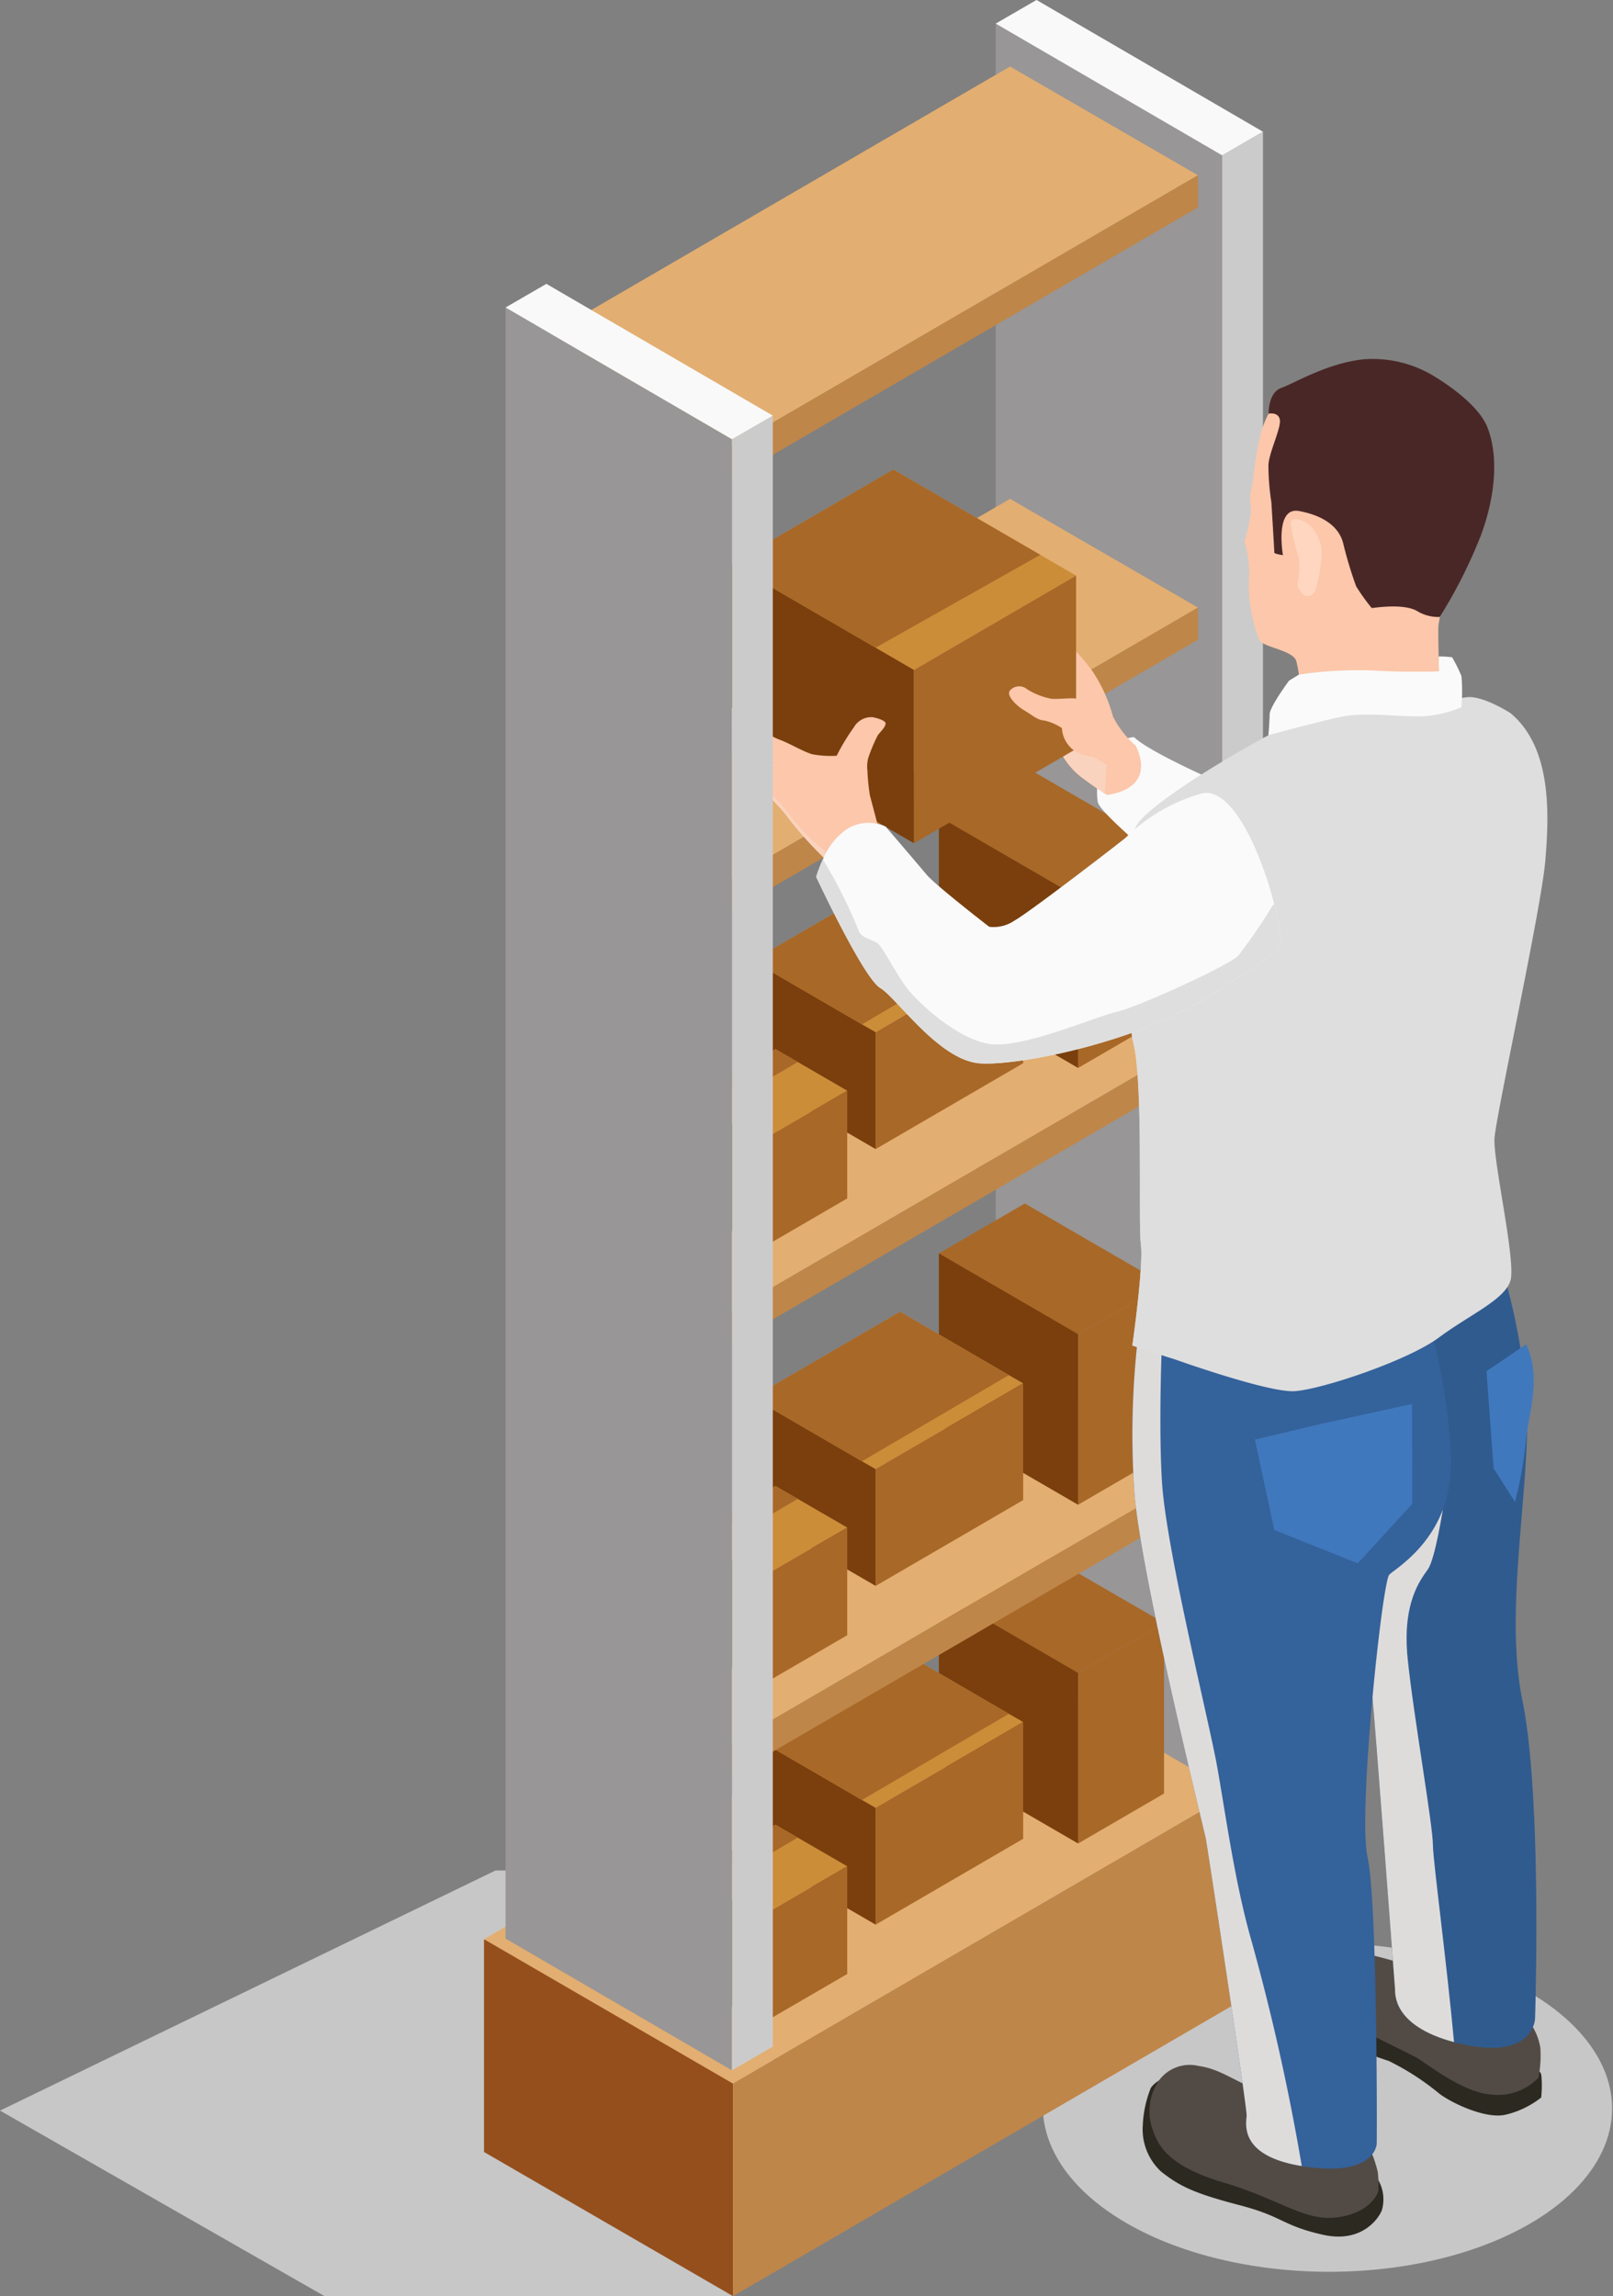 <svg xmlns="http://www.w3.org/2000/svg" width="132.36" height="188.441" viewBox="0 0 132.36 188.441">
  <rect x="0" y="0" width="132.36" height="188.441" fill="#808080" stroke="none"/>
  <g id="Grupo_79879" data-name="Grupo 79879" transform="translate(-804.534 -18.363)">
    <ellipse id="Elipse_4409" data-name="Elipse 4409" cx="13.486" cy="23.359" rx="13.486" ry="23.359" transform="translate(890.031 204.677) rotate(-89.689)" fill="#c7c7c7"/>
    <path id="Trazado_107630" data-name="Trazado 107630" d="M864.684,172.028H831.166L804.535,156.8,845.2,137.091l25.4.184Z" transform="translate(0 34.776)" fill="#c7c7c7"/>
    <g id="Grupo_56150" data-name="Grupo 56150" transform="translate(844.252 151.456)">
      <path id="Trazado_107631" data-name="Trazado 107631" d="M855.686,153.94v17.453l-20.432-11.83V142.11l2.4.82,6.317-3.672Z" transform="translate(-835.254 -116.046)" fill="#954f1d"/>
      <path id="Trazado_107632" data-name="Trazado 107632" d="M835.255,147.36l20.424,11.846,44.8-26.074L880.056,121.3Z" transform="translate(-835.254 -121.304)" fill="#e3ae71"/>
      <path id="Trazado_107633" data-name="Trazado 107633" d="M851.058,156.519v17.453l44.795-26.067V130.453Z" transform="translate(-830.625 -118.625)" fill="#bf8649"/>
    </g>
    <g id="Grupo_56151" data-name="Grupo 56151" transform="translate(886.24 18.363)">
      <path id="Trazado_107634" data-name="Trazado 107634" d="M867.73,19.859V153.727l18.578,10.81V30.675Z" transform="translate(-867.73 -17.925)" fill="#989696"/>
      <path id="Trazado_107635" data-name="Trazado 107635" d="M882.1,28.665V162.524l3.35-1.939V26.726Z" transform="translate(-863.52 -15.913)" fill="#cccbcb"/>
      <path id="Trazado_107636" data-name="Trazado 107636" d="M886.31,31.114,867.73,20.3l3.35-1.939,18.58,10.812Z" transform="translate(-867.73 -18.363)" fill="#f9f9f9"/>
    </g>
    <g id="Grupo_56152" data-name="Grupo 56152" transform="translate(881.576 144.925)">
      <path id="Trazado_107637" data-name="Trazado 107637" d="M875.547,126.179v14l-11.424-6.627v-14l.472.161,1.24-.721Z" transform="translate(-864.123 -115.45)" fill="#7a3f0d"/>
      <path id="Trazado_107638" data-name="Trazado 107638" d="M864.123,120.354l11.423,6.63,7.053-4.1-11.423-6.626Z" transform="translate(-864.122 -116.252)" fill="#a86828"/>
      <path id="Trazado_107639" data-name="Trazado 107639" d="M872.959,125.481v14l7.051-4.1v-14Z" transform="translate(-861.534 -114.751)" fill="#a86828"/>
    </g>
    <g id="Grupo_56153" data-name="Grupo 56153" transform="translate(866.274 153.811)">
      <path id="Trazado_107640" data-name="Trazado 107640" d="M862.4,134.662v9.587l-10.113-5.866V128.8l.81.277,2.129-1.238Z" transform="translate(-852.287 -121.746)" fill="#7a3f0d"/>
      <path id="Trazado_107641" data-name="Trazado 107641" d="M874.5,129l-12.1,7.046-1.125-.646-8.986-5.223,12.115-7.046,8.934,5.2Z" transform="translate(-852.286 -123.126)" fill="#cc8d39"/>
      <path id="Trazado_107642" data-name="Trazado 107642" d="M873.337,128.323,861.274,135.4l-8.986-5.223,12.115-7.046Z" transform="translate(-852.286 -123.126)" fill="#a86828"/>
      <path id="Trazado_107643" data-name="Trazado 107643" d="M860.108,134.711V144.3l12.107-7.046v-9.587Z" transform="translate(-849.996 -121.796)" fill="#a86828"/>
    </g>
    <g id="Grupo_56154" data-name="Grupo 56154" transform="translate(861.115 168.111)">
      <path id="Trazado_107644" data-name="Trazado 107644" d="M854.186,140.9v8.837l-5.89-3.416v-8.837l.472.161,1.24-.721Z" transform="translate(-848.297 -133.384)" fill="#7a3f0d"/>
      <path id="Trazado_107645" data-name="Trazado 107645" d="M861.24,137.6l-7.059,4.1-5.883-3.413,2.469-1.435,4.577-2.663,1.836,1.06Z" transform="translate(-848.296 -134.186)" fill="#cc8d39"/>
      <path id="Trazado_107646" data-name="Trazado 107646" d="M854.785,134.186l1.836,1.06-4.4,2.573-2.017-.97Z" transform="translate(-847.737 -134.186)" fill="#a86828"/>
      <path id="Trazado_107647" data-name="Trazado 107647" d="M852.852,140.928v8.837l7.051-4.1v-8.837Z" transform="translate(-846.963 -133.413)" fill="#a86828"/>
    </g>
    <g id="Grupo_56155" data-name="Grupo 56155" transform="translate(847.624 130.259)">
      <path id="Trazado_107648" data-name="Trazado 107648" d="M853.287,132.314v2.641l-15.425-8.926v-2.641l2.135.729,5.61-3.261Z" transform="translate(-837.862 -100.239)" fill="#954f1d"/>
      <path id="Trazado_107649" data-name="Trazado 107649" d="M837.862,128.051l15.418,8.94,39.792-23.158-15.418-8.923Z" transform="translate(-837.862 -104.909)" fill="#e3ae71"/>
      <path id="Trazado_107650" data-name="Trazado 107650" d="M849.792,134.963V137.6l39.786-23.152v-2.641Z" transform="translate(-834.367 -102.888)" fill="#bf8649"/>
    </g>
    <g id="Grupo_56156" data-name="Grupo 56156" transform="translate(881.576 117.125)">
      <path id="Trazado_107651" data-name="Trazado 107651" d="M875.547,104.678v14l-11.424-6.627v-14l.472.161,1.24-.721Z" transform="translate(-864.123 -93.948)" fill="#7a3f0d"/>
      <path id="Trazado_107652" data-name="Trazado 107652" d="M864.123,98.852l11.423,6.63,7.053-4.1-11.423-6.626Z" transform="translate(-864.122 -94.751)" fill="#a86828"/>
      <path id="Trazado_107653" data-name="Trazado 107653" d="M872.959,103.979v14l7.051-4.1v-14Z" transform="translate(-861.534 -93.25)" fill="#a86828"/>
    </g>
    <g id="Grupo_56157" data-name="Grupo 56157" transform="translate(866.274 126.014)">
      <path id="Trazado_107654" data-name="Trazado 107654" d="M862.4,113.16v9.587l-10.113-5.866v-9.587l.81.277,2.129-1.238Z" transform="translate(-852.287 -100.247)" fill="#7a3f0d"/>
      <path id="Trazado_107655" data-name="Trazado 107655" d="M874.5,107.5l-12.1,7.046-1.125-.646-8.986-5.223,12.115-7.046,8.934,5.2Z" transform="translate(-852.286 -101.626)" fill="#cc8d39"/>
      <path id="Trazado_107656" data-name="Trazado 107656" d="M873.337,106.823,861.274,113.9l-8.986-5.223,12.115-7.046Z" transform="translate(-852.286 -101.626)" fill="#a86828"/>
      <path id="Trazado_107657" data-name="Trazado 107657" d="M860.108,113.21V122.8l12.107-7.046v-9.587Z" transform="translate(-849.996 -100.296)" fill="#a86828"/>
    </g>
    <g id="Grupo_56158" data-name="Grupo 56158" transform="translate(861.115 140.313)">
      <path id="Trazado_107658" data-name="Trazado 107658" d="M854.186,119.4v8.837l-5.89-3.416v-8.837l.472.161,1.24-.721Z" transform="translate(-848.297 -111.885)" fill="#7a3f0d"/>
      <path id="Trazado_107659" data-name="Trazado 107659" d="M861.24,116.1l-7.059,4.1-5.883-3.413,2.469-1.435,4.577-2.663,1.836,1.06Z" transform="translate(-848.296 -112.686)" fill="#cc8d39"/>
      <path id="Trazado_107660" data-name="Trazado 107660" d="M854.785,112.686l1.836,1.06-4.4,2.573-2.017-.97Z" transform="translate(-847.737 -112.686)" fill="#a86828"/>
      <path id="Trazado_107661" data-name="Trazado 107661" d="M852.852,119.426v8.837l7.051-4.1v-8.837Z" transform="translate(-846.963 -111.913)" fill="#a86828"/>
    </g>
    <g id="Grupo_56159" data-name="Grupo 56159" transform="translate(847.624 94.78)">
      <path id="Trazado_107662" data-name="Trazado 107662" d="M853.287,104.872v2.641l-15.425-8.926V95.947l2.135.729,5.61-3.261Z" transform="translate(-837.862 -72.797)" fill="#954f1d"/>
      <path id="Trazado_107663" data-name="Trazado 107663" d="M837.862,100.61l15.418,8.94,39.792-23.158-15.418-8.923Z" transform="translate(-837.862 -77.468)" fill="#e3ae71"/>
      <path id="Trazado_107664" data-name="Trazado 107664" d="M849.792,107.522v2.641L889.578,87.01V84.37Z" transform="translate(-834.367 -75.446)" fill="#bf8649"/>
    </g>
    <g id="Grupo_56160" data-name="Grupo 56160" transform="translate(881.576 81.277)">
      <path id="Trazado_107665" data-name="Trazado 107665" d="M875.547,76.951v14l-11.424-6.627v-14l.472.161,1.24-.721Z" transform="translate(-864.123 -66.221)" fill="#7a3f0d"/>
      <path id="Trazado_107666" data-name="Trazado 107666" d="M864.123,71.125l11.423,6.63,7.053-4.1-11.423-6.626Z" transform="translate(-864.122 -67.024)" fill="#a86828"/>
      <path id="Trazado_107667" data-name="Trazado 107667" d="M872.959,76.253v14l7.051-4.1v-14Z" transform="translate(-861.534 -65.523)" fill="#a86828"/>
    </g>
    <g id="Grupo_56161" data-name="Grupo 56161" transform="translate(866.274 90.174)">
      <path id="Trazado_107668" data-name="Trazado 107668" d="M862.4,85.434V95.02l-10.113-5.866V79.568l.81.277,2.129-1.238Z" transform="translate(-852.287 -72.529)" fill="#7a3f0d"/>
      <path id="Trazado_107669" data-name="Trazado 107669" d="M874.5,79.763l-12.1,7.046-1.125-.646-8.986-5.223L864.4,73.906l8.934,5.185Z" transform="translate(-852.286 -73.906)" fill="#cc8d39"/>
      <path id="Trazado_107670" data-name="Trazado 107670" d="M873.337,79.09l-12.063,7.072-8.986-5.223L864.4,73.906Z" transform="translate(-852.286 -73.906)" fill="#a86828"/>
      <path id="Trazado_107671" data-name="Trazado 107671" d="M860.108,85.483V95.07l12.107-7.046V78.438Z" transform="translate(-849.996 -72.578)" fill="#a86828"/>
    </g>
    <g id="Grupo_56162" data-name="Grupo 56162" transform="translate(861.115 104.461)">
      <path id="Trazado_107672" data-name="Trazado 107672" d="M854.186,91.671v8.837l-5.89-3.416V88.255l.472.161,1.24-.721Z" transform="translate(-848.297 -84.154)" fill="#7a3f0d"/>
      <path id="Trazado_107673" data-name="Trazado 107673" d="M861.24,88.369l-7.059,4.112L848.3,89.054l2.469-1.435,4.577-2.663,1.836,1.06Z" transform="translate(-848.296 -84.956)" fill="#cc8d39"/>
      <path id="Trazado_107674" data-name="Trazado 107674" d="M854.785,84.956l1.836,1.06-4.4,2.573-2.017-.97Z" transform="translate(-847.737 -84.956)" fill="#a86828"/>
      <path id="Trazado_107675" data-name="Trazado 107675" d="M852.852,91.7v8.837l7.051-4.1V87.6Z" transform="translate(-846.963 -84.182)" fill="#a86828"/>
    </g>
    <g id="Grupo_56163" data-name="Grupo 56163" transform="translate(847.624 59.301)">
      <path id="Trazado_107676" data-name="Trazado 107676" d="M853.287,77.431v2.641l-15.425-8.926V68.505l2.135.729,5.61-3.261Z" transform="translate(-837.862 -45.355)" fill="#954f1d"/>
      <path id="Trazado_107677" data-name="Trazado 107677" d="M837.862,73.168l15.418,8.94L893.073,58.95l-15.418-8.924Z" transform="translate(-837.862 -50.026)" fill="#e3ae71"/>
      <path id="Trazado_107678" data-name="Trazado 107678" d="M849.792,80.08v2.641l39.786-23.152V56.928Z" transform="translate(-834.367 -48.005)" fill="#bf8649"/>
    </g>
    <g id="Grupo_56164" data-name="Grupo 56164" transform="translate(847.624 23.821)">
      <path id="Trazado_107679" data-name="Trazado 107679" d="M853.287,49.989V52.63L837.862,43.7V41.064l2.135.729,5.61-3.261Z" transform="translate(-837.862 -17.914)" fill="#954f1d"/>
      <path id="Trazado_107680" data-name="Trazado 107680" d="M837.862,45.727l15.418,8.94,39.792-23.158-15.418-8.924Z" transform="translate(-837.862 -22.585)" fill="#e3ae71"/>
      <path id="Trazado_107681" data-name="Trazado 107681" d="M849.792,52.639v2.641l39.786-23.152V29.487Z" transform="translate(-834.367 -20.563)" fill="#bf8649"/>
    </g>
    <g id="Grupo_56166" data-name="Grupo 56166" transform="translate(863.489 47.807)">
      <path id="Trazado_107682" data-name="Trazado 107682" d="M905.722,151.209a.526.526,0,0,1,.614.431,9.121,9.121,0,0,1-.013,1.842,7.452,7.452,0,0,1-2.959,1.418c-1.717.365-4.6-1.086-5.446-1.775a20.994,20.994,0,0,0-4.1-2.643,27.836,27.836,0,0,1-4.354-1.831c-1.062-.741-.8-3.526.231-3.858s7.659,1.345,7.728,1.422,1.423,1.264,1.443,1.339S905.722,151.209,905.722,151.209Z" transform="translate(-838.812 -10.787)" fill="#2c2921"/>
      <path id="Trazado_107683" data-name="Trazado 107683" d="M879.047,150.231a2.226,2.226,0,0,0-1.321.855,9.217,9.217,0,0,0-.659,3.081,4.7,4.7,0,0,0,1.517,3.8c1.548,1.223,2.767,1.788,6.419,2.744s3.439,1.656,6.833,2.426,4.74-1.608,4.865-2.067a3.2,3.2,0,0,0-.3-2.4c-.529-.646-5.434-1.611-5.434-1.611Z" transform="translate(-842.246 -9.182)" fill="#2c2921"/>
      <path id="Trazado_107684" data-name="Trazado 107684" d="M905.911,148.122a5.105,5.105,0,0,1,.791,1.951,9.312,9.312,0,0,1-.149,2.485,4.57,4.57,0,0,1-3.892,1.389c-2.4-.168-5.455-2.687-6.2-3.075s-5.325-2.653-6.52-3.217-2.768-1.764-2.7-2.987,2.384-2.462,4.417-2.34,7.222,2.054,7.222,2.054Z" transform="translate(-839.263 -11.499)" fill="#524b45"/>
      <path id="Trazado_107685" data-name="Trazado 107685" d="M899.4,163.057c-.256-.056-.5-.116-.732-.178-5.064-1.352-4.824-4-4.843-4.378-.025-.4-1.713-22.7-1.85-23.894-.111-.97-.864-10.835-1.232-15.036-.082-.944-.145-1.6-.175-1.806-.176-1.139-.326-15.89,2.89-18.7s8.507-1.7,8.507-1.7a52.025,52.025,0,0,1,2.582,11.8c.716,6.872-1.9,17.674-.263,25.682s1.036,26.109,1.036,26.109S905.224,164.341,899.4,163.057Z" transform="translate(-838.311 -24.73)" fill="#305b8f"/>
      <path id="Trazado_107686" data-name="Trazado 107686" d="M902.129,103.694,898.88,105.9l.583,7.966,1.754,2.763a33.026,33.026,0,0,0,.888-4.929C902.283,109.455,903.458,106.5,902.129,103.694Z" transform="translate(-835.855 -22.813)" fill="#4078bd"/>
      <path id="Trazado_107687" data-name="Trazado 107687" d="M898.615,158.133c-5.064-1.352-4.824-4-4.843-4.378-.025-.4-1.713-22.7-1.85-23.894-.111-.97-.864-10.835-1.232-15.036,2.526-.9,4.569-1.471,4.569-1.471l2.434,1.09s-.627,4.027-1.22,4.879-2.128,2.719-1.665,7.319,2.08,13.687,2.075,15.357C896.883,143.147,898.035,151.79,898.615,158.133Z" transform="translate(-838.254 -19.984)" fill="#dedcdb" style="mix-blend-mode: multiply;isolation: isolate"/>
      <path id="Trazado_107688" data-name="Trazado 107688" d="M895.529,156.2a11,11,0,0,1,.69,2,9.088,9.088,0,0,1,.052,1.581s-.471,1.716-3.248,2.14-4.632-1.409-9.509-2.856-5.425-3.347-5.823-4.5a4.511,4.511,0,0,1,.441-3.659,3.122,3.122,0,0,1,3.376-1.394c2.022.294,2.988,1.383,6.069,2.453S895.57,155.329,895.529,156.2Z" transform="translate(-842.119 -9.41)" fill="#524b45"/>
      <path id="Trazado_107689" data-name="Trazado 107689" d="M897.486,124.205c-.571.555-2.595,19.547-1.783,23.184s.777,23.1.75,23.533-.6,2.669-5.956,1.851c-.062-.008-.124-.019-.186-.03-5.155-.84-4.569-3.455-4.529-4.132s-3.2-21.959-3.353-22.754-5.336-21.6-5.859-28.412a70.1,70.1,0,0,1,.348-13.2s.753-.238,1.974-.617c5.031-1.562,18.042-5.545,19.419-5.424,1.708.154,4.68,12.861,4.174,18.039S898.063,123.651,897.486,124.205Z" transform="translate(-842.439 -24.42)" fill="#34629b"/>
      <path id="Trazado_107690" data-name="Trazado 107690" d="M897.084,107.481s-6.832,1.487-7.6,1.664-5.3,1.257-5.3,1.257l1.588,7.423,6.851,2.736,4.466-4.874Z" transform="translate(-840.162 -21.704)" fill="#4078bd"/>
      <path id="Trazado_107691" data-name="Trazado 107691" d="M885.781,167.383c.041-.685-3.2-21.959-3.353-22.754s-5.336-21.6-5.859-28.412a70.1,70.1,0,0,1,.348-13.2s.753-.238,1.974-.617c-.076,1.659-.343,8.152-.06,12.917.327,5.5,3.813,19.471,4.5,23.248s1.457,9.588,2.808,14.32a182.043,182.043,0,0,1,4.167,18.624C885.155,170.675,885.741,168.061,885.781,167.383Z" transform="translate(-842.439 -23.19)" fill="#dedcdb" style="mix-blend-mode: multiply;isolation: isolate"/>
      <path id="Trazado_107692" data-name="Trazado 107692" d="M877.192,65.149a3.1,3.1,0,0,0-2.03,1.058,6.434,6.434,0,0,0-.944,4.267c.2.963,5.422,5.174,7.157,6.851S888.667,72.618,888.7,72s-2.1-2.054-2.1-2.054S878.739,66.65,877.192,65.149Z" transform="translate(-843.097 -34.103)" fill="#fafafa"/>
      <path id="Trazado_107693" data-name="Trazado 107693" d="M910.379,76.041c-.336,3.959-4.058,20.937-4.17,22.794s1.756,10.036,1.319,11.628-3.312,2.8-5.884,4.711-9.692,4.281-11.861,4.4-9.769-2.6-9.769-2.6l-.436-.14-3.085-1s.937-6.58.7-8.316.228-13.643-.666-16.7a35.156,35.156,0,0,1-.4-7.816c.084-4.2.4-8.577.584-9.546.325-1.722,9.49-7.072,12.424-8.469s13.4-2.145,14.734-2.356,3.656,1.3,3.656,1.3C910.885,66.736,910.715,72.083,910.379,76.041Z" transform="translate(-842.529 -34.847)" fill="#dedede"/>
      <path id="Trazado_107694" data-name="Trazado 107694" d="M875.93,71.659s-.063-.043-.169-.111c-.344-.23-1.134-.756-1.6-1.122a5.982,5.982,0,0,1-1.981-2.234c-.208-.539-.605-1.263-.913-1.954l-.008-.008a3.737,3.737,0,0,1-.416-1.508c.053-.886,1.413-1.488,1.592-2.436a2.709,2.709,0,0,0-.552-2.247c-.533-.963.7-.913.7-.913a13.191,13.191,0,0,1,2.144,2.338,12.461,12.461,0,0,1,1.716,3.762,7.868,7.868,0,0,0,1.87,2.4C880.077,71.342,875.93,71.659,875.93,71.659Z" transform="translate(-844.068 -35.867)" fill="#fcc7aa"/>
      <path id="Trazado_107695" data-name="Trazado 107695" d="M876.345,71.446c-.344-.23-1.134-.756-1.6-1.122a5.982,5.982,0,0,1-1.981-2.234c-.208-.539-.605-1.263-.913-1.954l-.008-.008a46.1,46.1,0,0,1-2.534-4.362,1.958,1.958,0,0,1-.458-.94,3.424,3.424,0,0,1,.022-.643c.612-.29,1.179-.524,1.5-.641a3.549,3.549,0,0,1,2.088.4l1.274,1.767.207.287a.772.772,0,0,0-.154.4c0,.013,0,.025,0,.036.018.221-1.163,3.205-1.163,3.205s.068.173.19.424c.283.587.84,1.6,1.427,1.831a20.532,20.532,0,0,1,2.257,1.169C876.454,70.021,876.4,70.808,876.345,71.446Z" transform="translate(-844.653 -35.765)" fill="#fad3be" style="mix-blend-mode: multiply;isolation: isolate"/>
      <path id="Trazado_107696" data-name="Trazado 107696" d="M873.965,64.163a8.3,8.3,0,0,1-1.012,2.247c-.3.371-.636.512-.971.083l-.008-.008a46.1,46.1,0,0,1-2.534-4.362,1.958,1.958,0,0,1-.458-.94A3.424,3.424,0,0,1,869,60.54a.685.685,0,0,0,0-.091c-.018-.175-.067-.127-.447-.74a1.151,1.151,0,0,1,.074-1.226,9.565,9.565,0,0,1,2.808-.173,3.66,3.66,0,0,1,1.855,1.071,7.278,7.278,0,0,1,.578,2.68c.021.237.039.467.053.683,0,.013,0,.025,0,.036A11.17,11.17,0,0,1,873.965,64.163Z" transform="translate(-844.782 -36.122)" fill="#fad3be" style="mix-blend-mode: multiply;isolation: isolate"/>
      <g id="Grupo_56165" data-name="Grupo 56165" transform="translate(1.043 9.095)">
        <path id="Trazado_107697" data-name="Trazado 107697" d="M865.944,63.183V77.407l-15-8.7V54.48l1.2.41,3.159-1.836Z" transform="translate(-850.94 -46.741)" fill="#7a3f0d"/>
        <path id="Trazado_107698" data-name="Trazado 107698" d="M850.94,55.906l15,8.711,13.306-7.744-15-8.7Z" transform="translate(-850.94 -48.171)" fill="#cc8d39"/>
        <path id="Trazado_107699" data-name="Trazado 107699" d="M875.53,55.166l-13.514,7.621-8.433-4.9V53.92l9.889-5.749Z" transform="translate(-850.166 -48.171)" fill="#a86828"/>
        <path id="Trazado_107700" data-name="Trazado 107700" d="M862.545,62.642V76.866l13.3-7.741V54.9Z" transform="translate(-847.54 -46.2)" fill="#a86828"/>
      </g>
      <path id="Trazado_107701" data-name="Trazado 107701" d="M888.079,67.794a10.089,10.089,0,0,0-.314-2.55c-.314-.9-2.808-1.105-3.04-1.744a12.527,12.527,0,0,1-.847-4.729,9.229,9.229,0,0,0-.365-3.338,10.9,10.9,0,0,0,.553-2.67,3.93,3.93,0,0,1,.061-1.839c.239-.7.352-5.852,2.283-6.939s12.724-.343,13.675.574,1.726,10.963,1.011,12.246a21.988,21.988,0,0,0-1.659,5.527c-.048.808.07,4.157.045,4.573s-2.789,1.037-4.979,1.077S888.079,67.794,888.079,67.794Z" transform="translate(-840.356 -40.46)" fill="#fcc7aa"/>
      <path id="Trazado_107702" data-name="Trazado 107702" d="M900.113,60.1a13.485,13.485,0,0,1,.767,1.544,14.677,14.677,0,0,1-.006,2.555,9.466,9.466,0,0,1-3.188.743c-1.725.069-4.68-.356-6.567.023s-6.081,1.531-6.081,1.531.093-1.1.1-1.717,1.589-2.755,1.589-2.755l.817-.507a33.41,33.41,0,0,1,6.038-.335c2.791.167,5.448.074,5.448.074l-.025-1.223A7.333,7.333,0,0,1,900.113,60.1Z" transform="translate(-839.909 -35.602)" fill="#fafafa"/>
      <path id="Trazado_107703" data-name="Trazado 107703" d="M892.241,59.812a16.413,16.413,0,0,0,1.275,1.78c.124.006,2.508-.407,3.682.22a3.346,3.346,0,0,0,1.9.513,40.107,40.107,0,0,0,3.385-6.715c1.251-3.4,1.411-6.6.53-8.845s-4.621-4.34-4.621-4.34a9.665,9.665,0,0,0-5.516-1.248c-3.011.31-5.664,1.954-6.77,2.345s-1.046,2.116-1.046,2.116.831-.163.921.53-.879,2.634-.941,3.678a20.244,20.244,0,0,0,.242,3.06s.25,4.044.243,4.142.708.207.708.207-.71-4.007,1.33-3.623,3.328,1.325,3.636,2.746A33.024,33.024,0,0,0,892.241,59.812Z" transform="translate(-839.911 -41.136)" fill="#4a2727"/>
      <path id="Trazado_107704" data-name="Trazado 107704" d="M888.2,52a3.46,3.46,0,0,1,.805,2.145,13.928,13.928,0,0,1-.507,2.984.7.7,0,0,1-.734.5c-.375-.023-.742-.716-.763-.931a8.01,8.01,0,0,0,.131-2.171,18.3,18.3,0,0,1-.662-2.627c-.084-.513.155-.679.7-.547A2.422,2.422,0,0,1,888.2,52Z" transform="translate(-839.495 -38.158)" fill="#ffd6bf"/>
      <path id="Trazado_107705" data-name="Trazado 107705" d="M888.487,79.47s-3.217,3.345-4.661,4.5-4.242,2.694-4.2,4.336.807,9.613.588,12.155c-.134,1.572-.418,7.734-.637,12.526l-3.085-1s.937-6.58.7-8.316.228-13.643-.666-16.7a35.156,35.156,0,0,1-.4-7.816c3.747-1.694,7.627-3.345,7.782-3.371C884.19,75.742,889.408,75,888.487,79.47Z" transform="translate(-842.529 -31.008)" fill="#dedede" style="mix-blend-mode: multiply;isolation: isolate"/>
      <path id="Trazado_107706" data-name="Trazado 107706" d="M902.867,92.972s-2.286.059-5.753-.017a35.832,35.832,0,0,1-7.081-1.015l-1.864-.588-.065,1.078.791,1.015-2.01-1.431-3.525-4.6s-1,.256-.64.84a7.4,7.4,0,0,1,.622,1.648s-3.548-.933-2.672-.226,6.042,5.212,6.79,5.845a61.353,61.353,0,0,0,6.286,2.932L889.57,94.4s2.953-.281,3.15-.269a74.415,74.415,0,0,0,7.891.211C902.482,94.13,902.867,92.972,902.867,92.972Z" transform="translate(-841.23 -27.582)" fill="#dedede" style="mix-blend-mode: multiply;isolation: isolate"/>
      <path id="Trazado_107707" data-name="Trazado 107707" d="M901.481,86.993s-2.457,1.621-3.21,2.166-6.126,1.991-6.126,1.991a39.645,39.645,0,0,0,4.94.3c1.448-.11,3.433-3.069,3.433-3.069Z" transform="translate(-837.828 -27.705)" fill="#dedede" style="mix-blend-mode: multiply;isolation: isolate"/>
      <path id="Trazado_107708" data-name="Trazado 107708" d="M903.628,94.687s-3.391,3.784-3.9,3.928-4.654,1.85-4.654,1.85l-10.17-.021,4.94,1.028-7.5,0-2.5.9,6.417.385,6.528.392-.755-1.617,4.455.005,5.843-2.369.737-1.365,1.783-1.334-1.317-.341,1.048-2.82Z" transform="translate(-841.428 -25.856)" fill="#dedede" style="mix-blend-mode: multiply;isolation: isolate"/>
      <path id="Trazado_107709" data-name="Trazado 107709" d="M875.138,63.528a2.231,2.231,0,0,0-1.167-.61c-.587-.035-1.548.089-1.939.025a5.689,5.689,0,0,1-1.972-.776,1,1,0,0,0-1.432.136c-.271.425.611,1.264,1.229,1.621s1.034.774,1.6.808a4.173,4.173,0,0,1,1.461.628,2.41,2.41,0,0,0,1.065,1.882c1.023.577,2.217.723,2.59-.164S876.482,64.887,875.138,63.528Z" transform="translate(-844.731 -35.046)" fill="#fcc7aa"/>
      <path id="Trazado_107710" data-name="Trazado 107710" d="M862.559,70.5c.118.447.759,2.875.759,2.875l-.464,3.223-1.288,2.251a12.057,12.057,0,0,0-1.917-2.442c-.184-.141-.482-.415-.835-.758a30.05,30.05,0,0,1-3.246-3.674,17.224,17.224,0,0,0-2.976-2.8c-.063-.054-.123-.11-.18-.164a2.276,2.276,0,0,1-.521-.746,1.157,1.157,0,0,1-.094-.639l0,0c-.1-.1-1.707-1.778-1.658-2.184s.526-.582.526-.582l.176-.456.021-.341c.01-.172.246-.822.716-.865s1.47,1.24,1.7,1.549a5.871,5.871,0,0,0,1.963,1.226c.768.29,1.907.972,2.61,1.164a8.433,8.433,0,0,0,1.982.119,17.426,17.426,0,0,1,1.42-2.349,1.638,1.638,0,0,1,1.546-.815s1.068.209,1.05.526-.459.688-.649.972a13.573,13.573,0,0,0-.775,1.844,2.868,2.868,0,0,0-.065,1.077A16.872,16.872,0,0,0,862.559,70.5Z" transform="translate(-850.133 -34.676)" fill="#fcc7aa"/>
      <path id="Trazado_107711" data-name="Trazado 107711" d="M851.855,66.262l-1.178-2.06.021-.341,1.593,2.215L854.767,68l-1.373-.641Z" transform="translate(-849.974 -34.48)" fill="#fad3be" style="mix-blend-mode: multiply;isolation: isolate"/>
      <path id="Trazado_107712" data-name="Trazado 107712" d="M852.488,67.7l-.859-.689-.114.246a1.157,1.157,0,0,1-.094-.639L853.583,68l.95.533Z" transform="translate(-849.759 -33.672)" fill="#fad3be" style="mix-blend-mode: multiply;isolation: isolate"/>
      <path id="Trazado_107713" data-name="Trazado 107713" d="M858.3,74.334a30.05,30.05,0,0,1-3.246-3.674,17.224,17.224,0,0,0-2.976-2.8c-.063-.054-.123-.11-.18-.164,0,0,1.2.772,1.635.994a18.715,18.715,0,0,1,2.331,2.617,16.343,16.343,0,0,0,2.352,2.335C858.376,73.686,858.432,74,858.3,74.334Z" transform="translate(-849.617 -33.358)" fill="#fad3be" style="mix-blend-mode: multiply;isolation: isolate"/>
      <path id="Trazado_107714" data-name="Trazado 107714" d="M894.275,81.526c-.905.866-5.531,3.733-5.531,3.733-5.531,3.73-15.551,5.834-18.928,5.631s-6.855-5.376-8.229-6.193-5.252-9.114-5.252-9.114a10.891,10.891,0,0,1,.55-1.429,5.565,5.565,0,0,1,2.047-2.543,3.37,3.37,0,0,1,3.1-.159s2.619,3.058,3.352,3.936,5.148,4.291,5.148,4.291a3.026,3.026,0,0,0,2.062-.5c1.284-.71,8.911-6.608,9.119-6.793a14.43,14.43,0,0,1,6.18-3.627c2.584-.734,5.022,5.033,6.029,9.072C894.4,79.734,894.562,81.25,894.275,81.526Z" transform="translate(-848.316 -33.064)" fill="#fafafa"/>
      <path id="Trazado_107715" data-name="Trazado 107715" d="M894.275,80.29c-.905.866-5.531,3.733-5.531,3.733-5.531,3.73-15.551,5.834-18.928,5.631s-6.855-5.376-8.229-6.193-5.252-9.114-5.252-9.114a10.891,10.891,0,0,1,.55-1.429,39.243,39.243,0,0,1,2.967,5.918c.213.5,1.038.652,1.466.921s1.3,2.044,2.251,3.429,4.534,4.691,7.273,4.907,8.593-2.335,10.186-2.679,9.169-3.775,9.959-4.616a45.042,45.042,0,0,0,2.8-4.093c.049-.036.094-.074.14-.106C894.4,78.5,894.562,80.013,894.275,80.29Z" transform="translate(-848.316 -31.827)" fill="#dedede" style="mix-blend-mode: multiply;isolation: isolate"/>
    </g>
    <g id="Grupo_56167" data-name="Grupo 56167" transform="translate(846.019 41.659)">
      <path id="Trazado_107716" data-name="Trazado 107716" d="M836.621,37.877V171.745l18.578,10.81V48.693Z" transform="translate(-836.621 -35.943)" fill="#989696"/>
      <path id="Trazado_107717" data-name="Trazado 107717" d="M850.991,46.683V180.542l3.35-1.939V44.744Z" transform="translate(-832.411 -33.932)" fill="#cccbcb"/>
      <path id="Trazado_107718" data-name="Trazado 107718" d="M855.2,49.132,836.621,38.32l3.35-1.939,18.58,10.812Z" transform="translate(-836.621 -36.381)" fill="#f9f9f9"/>
    </g>
  </g>
</svg>

